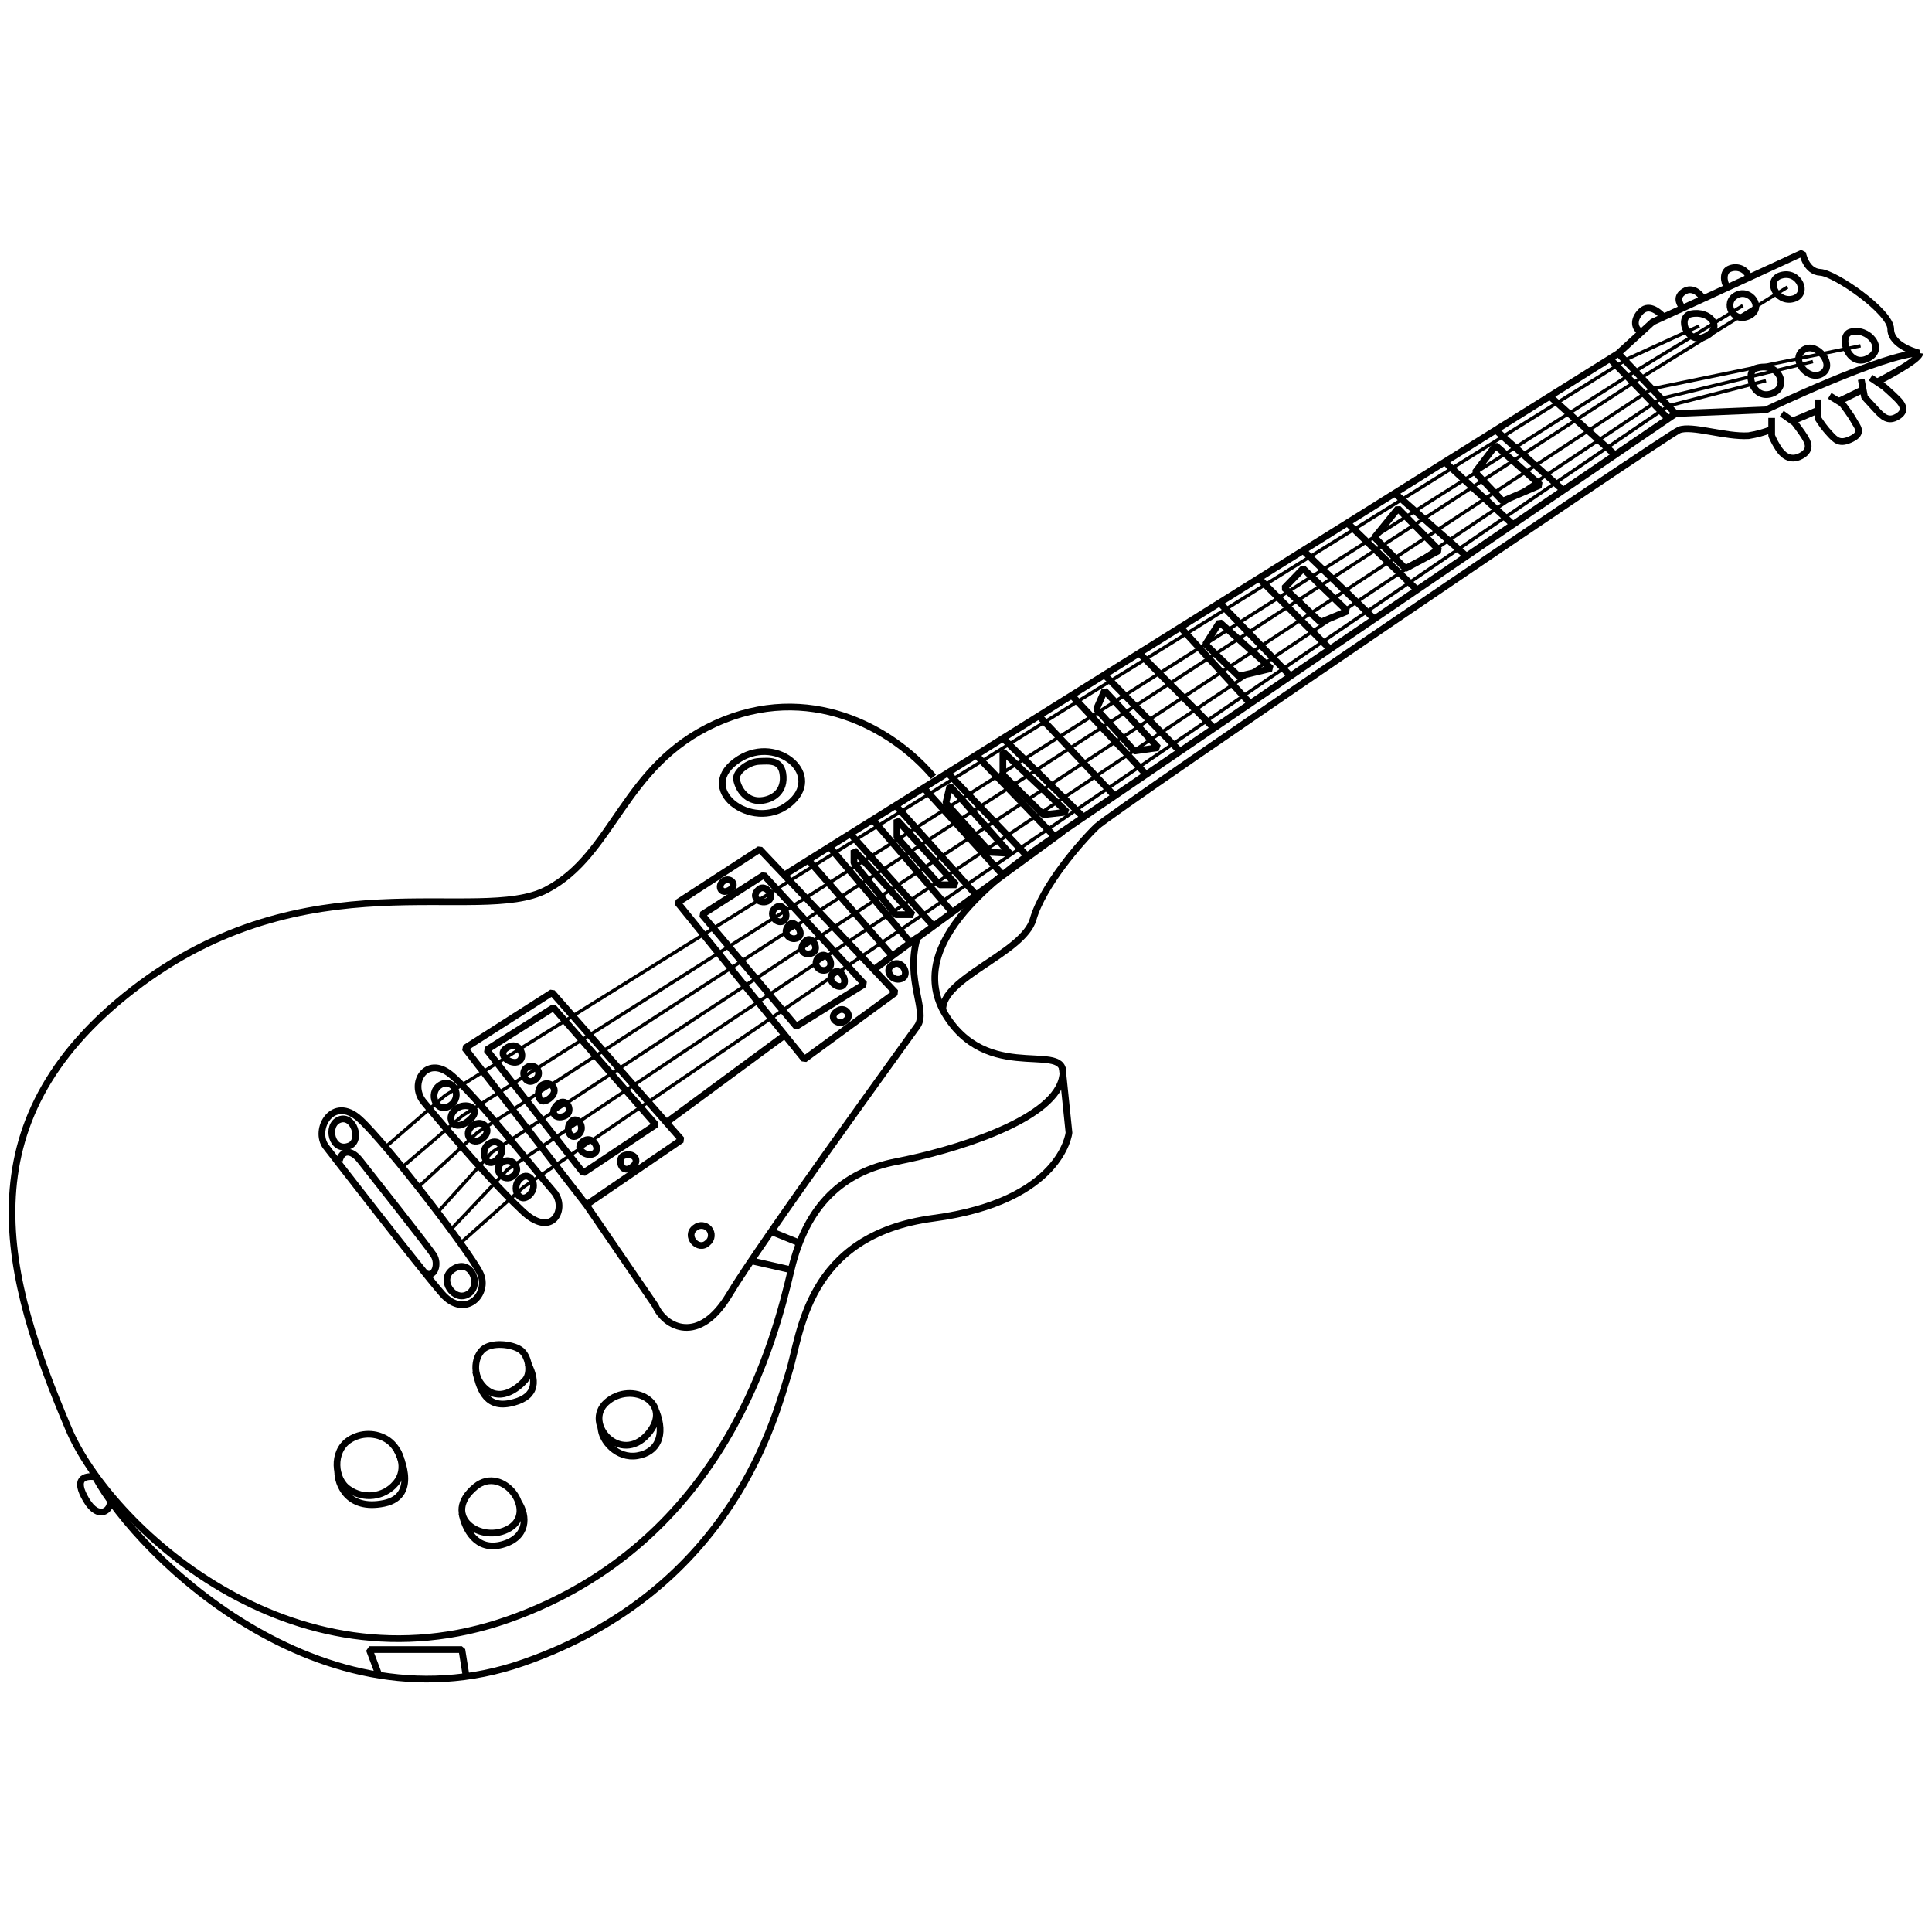 <?xml version="1.0" encoding="utf-8"?>
<!-- Generator: Adobe Illustrator 23.0.1, SVG Export Plug-In . SVG Version: 6.00 Build 0)  -->
<svg version="1.1" id="Layer_1" xmlns="http://www.w3.org/2000/svg" xmlns:xlink="http://www.w3.org/1999/xlink" x="0px" y="0px"
	 viewBox="0 0 576 576" style="enable-background:new 0 0 576 576;" xml:space="preserve">
<style type="text/css">
	.st0{fill:none;stroke:#000000;stroke-width:2;stroke-linejoin:bevel;}
	.st1{fill:none;stroke:#000000;stroke-width:2;stroke-miterlimit:10;}
	.st2{fill:none;stroke:#000000;stroke-linejoin:bevel;}
</style>
<title>lespaul-black</title>
<g>
	<g id="lespaul">
		<g id="lespaul-black">
			<g id="Vector">
				<path class="st0" d="M278.3,231.6c-12.3-14.6-37.3-28.5-65-15.9s-30.1,39-50.4,49.6s-71.6-10.2-123.2,29.7S1.5,381.3,20.5,426.1
					c11.9,28.1,65.9,79.7,131.1,56.7s79.7-85.1,84.3-104.3s15.3-29.1,31.4-32.2s46-11.9,49.3-24.5s-20.6,2-34.1-18.3
					s11.5-40.7,34.4-55.7l182.7-124.5l26.9-1.1c0,0,35.3-16.9,45.8-16.9c0,0-8.6-2-8.6-7.2S547,81.4,542.7,81.2s-5.3-5.8-5.3-5.8
					l-44.7,20.6l-10.3,9.4L233.8,260.9"/>
				<polygon class="st0" points="164.6,295.9 138.6,312.5 174.8,359.2 203.2,339.8 				"/>
				<polygon class="st0" points="145.1,313 173.9,349.7 195.5,335.3 165,300.4 				"/>
				<polygon class="st0" points="209.3,272.7 237.4,306 257.7,293.4 227.7,260.9 				"/>
				<polygon class="st0" points="226.5,253.2 202,269.1 239.8,315.8 267,295.9 				"/>
				<line class="st0" x1="234" y1="308.6" x2="199" y2="334.4"/>
				<path class="st0" d="M174.8,359.2l20.6,30.1c2.9,6.5,13,11.8,22-3.3s52.9-75.6,56.1-80.1s-3.7-13.8,0-26.4l-12.9,9.5"/>
				<line class="st0" x1="235.9" y1="378.6" x2="224" y2="375.9"/>
				<line class="st0" x1="238.4" y1="370.6" x2="230" y2="367.2"/>
				<path class="st0" d="M27.5,438.5c9.5,20.7,65.2,79.3,128.5,57.2s75.4-74.8,79.1-86.2s4.9-41.2,43.2-46.3s40.4-25.5,40.4-25.5
					l-2-19.3"/>
				<path class="st0" d="M104,429.4c-5,3.4-4.4,11.7,0,14.6c4.4,3.1,10.4,2.4,13.9-1.7c3.9-4.4,1.2-10.5-2.2-12.9
					C112.2,427,107.5,427,104,429.4z"/>
				<path class="st0" d="M143.9,402.4c-2.6,2.4-3.3,8.3,1.2,11.9s9.6-0.7,11.5-2.9s1-7.3-1.5-9S146.5,400,143.9,402.4z"/>
				<path class="st0" d="M141.8,443.2c-10.6,8.7,1.7,17.4,10.1,12.4S149.9,436.6,141.8,443.2z"/>
				<path class="st0" d="M180.8,418.1c-7,6.3,4.2,18.7,12.3,9.5S188.3,411.4,180.8,418.1z"/>
				<path class="st0" d="M97.2,341.9c-3.9-5.1,2-15.6,10.1-8.2s32.7,39.5,35.8,45.8s-4.5,14-11.3,6.2S97.2,341.9,97.2,341.9z"/>
				<path class="st0" d="M126.3,328.5c-4.5-5.5,0.8-14,8-8.2c7.2,5.8,26.6,30.3,30.8,35s-0.3,14.7-9.7,5.4
					C144,350,126.3,328.5,126.3,328.5z"/>
				<path class="st0" d="M220.5,226.2c-14,8.7,3.7,22.1,14.6,13.6S232,219.1,220.5,226.2z"/>
				<line class="st0" x1="273.5" y1="279.6" x2="316.9" y2="247.9"/>
				<line class="st0" x1="241" y1="256.4" x2="266.1" y2="285.1"/>
				<line class="st0" x1="247.3" y1="252.5" x2="271.5" y2="281.1"/>
				<line class="st0" x1="253.5" y1="248.6" x2="278.3" y2="276.1"/>
				<line class="st0" x1="260.2" y1="244.4" x2="283.9" y2="272"/>
				<line class="st0" x1="291" y1="266.8" x2="267" y2="240.1"/>
				<line class="st0" x1="275.4" y1="234.9" x2="299" y2="260.9"/>
				<line class="st0" x1="306.5" y1="255.5" x2="282.5" y2="230.4"/>
				<line class="st0" x1="291" y1="225.1" x2="314.6" y2="249.6"/>
				<line class="st0" x1="323.1" y1="243.7" x2="299" y2="220.1"/>
				<line class="st0" x1="309.7" y1="213.4" x2="332.4" y2="237.4"/>
				<line class="st0" x1="341.8" y1="231" x2="319.5" y2="207.3"/>
				<line class="st0" x1="351.9" y1="224.1" x2="329.3" y2="201.2"/>
				<line class="st0" x1="339.6" y1="194.7" x2="362" y2="217.2"/>
				<line class="st0" x1="372.8" y1="209.8" x2="351.9" y2="187"/>
				<line class="st0" x1="363.6" y1="179.7" x2="384.8" y2="201.6"/>
				<line class="st0" x1="396.6" y1="193.6" x2="375.3" y2="172.4"/>
				<line class="st0" x1="388.5" y1="164.1" x2="409.8" y2="184.6"/>
				<line class="st0" x1="422.5" y1="175.9" x2="401.7" y2="155.9"/>
				<line class="st0" x1="415.8" y1="147" x2="437.3" y2="165.9"/>
				<line class="st0" x1="451.1" y1="156.4" x2="430.7" y2="137.7"/>
				<line class="st0" x1="445.9" y1="128.2" x2="466.1" y2="146.2"/>
				<line class="st0" x1="481.6" y1="135.7" x2="462" y2="118.1"/>
				<line class="st0" x1="479.9" y1="106.9" x2="497.4" y2="124.9"/>
				<line class="st0" x1="499.6" y1="123.4" x2="482.4" y2="105.3"/>
				<path class="st0" d="M528.2,128c-2.2,0.9-4.5,1.5-6.9,1.9c-7,0.4-17-3.2-20.7-1.7c-3.7,1.5-168.8,113.6-173.6,118.2
					s-16.1,17.6-19,27.7s-27.4,17.5-26.9,27.1"/>
				<path class="st0" d="M542,122.3c-2.5,1.1-5,2.2-7.3,3.1"/>
				<path class="st0" d="M555.9,115.9c-2.5,1.2-5,2.5-7.6,3.7"/>
				<path class="st0" d="M572.4,105.3c-0.2,1.5-5.5,4.8-12.6,8.5"/>
				<path class="st0" d="M250,301.2c-3.6,1.9-0.3,4.8,2,3.2S252,300.1,250,301.2z"/>
				<path class="st0" d="M266.1,287.6c-2.7,1.5-0.2,5.2,2.6,4.2S269,285.9,266.1,287.6z"/>
				<path class="st0" d="M215.8,262.6c-2,1.2-1.1,4.3,1.6,2.8S217.8,261.4,215.8,262.6z"/>
				<path class="st0" d="M207.3,366c-3.4,2.4,0.9,7.3,3.7,4.5c1.3-1,1.4-2.9,0.4-4.1C210.4,365.2,208.5,365,207.3,366z"/>
				<path class="st0" d="M185.8,344.6c-1.7,0.8-0.7,5.5,2.4,3.5S188.8,343.2,185.8,344.6z"/>
				<path class="st0" d="M131.2,323.5c-3.8,2.4-1,8.8,3,6.1S135,321.1,131.2,323.5z"/>
				<path class="st0" d="M136.6,330.2c-4.2,2.3-1.8,7.7,2.9,4.1S139.5,328.6,136.6,330.2z"/>
				<path class="st0" d="M141,335.5c-3.3,2.4-0.3,6.5,2.9,3.9S143.9,333.5,141,335.5z"/>
				<path class="st0" d="M145.9,340.9c-3.2,1.9-1.1,7.9,2.2,4.9S148.9,339.1,145.9,340.9z"/>
				<path class="st0" d="M155.1,351.4c-2.9,2.6-0.3,7.8,2.7,4.9S157.9,348.8,155.1,351.4z"/>
				<path class="st0" d="M153,350.6c2.9-2.2-0.6-6-3.4-4S150.1,352.8,153,350.6z"/>
				<path class="st0" d="M101.2,346c0.7-3,3.4-3.6,6.2,0s20.3,25.7,21.9,28.2s0.4,6.7-2.3,5.5"/>
				<path class="st0" d="M135.1,378.4c5.3-3.5,8.7,4.8,4.5,7.4S130.5,381.4,135.1,378.4z"/>
				<path class="st0" d="M104.2,341.6c3.8-1.6,1.2-9.4-3-7.8S98.9,343.8,104.2,341.6z"/>
				<polyline class="st0" points="113,499.5 110.1,491.8 137.7,491.8 139,499.9 				"/>
				<path class="st1" d="M28.4,440.3c-3.3-0.4-6.5,0.5-2.7,6.9s7.7,2.9,7.1,0"/>
				<polygon class="st0" points="254.6,253.5 254.6,257.3 267,272.7 272.1,272.7 				"/>
				<polygon class="st0" points="267.4,244.4 267.4,249.6 280.1,263.8 285.1,263.8 				"/>
				<polygon class="st0" points="283.2,234.3 282,239.4 295.2,254.1 301,254.4 				"/>
				<polygon class="st0" points="299,224.1 299,231 311.1,242.9 318.1,242.1 				"/>
				<polygon class="st0" points="329.3,205.9 326.9,211.4 338.2,223.9 345.3,222.9 				"/>
				<polygon class="st0" points="363.6,185.5 359.4,192.1 369.3,201.6 379,199.3 				"/>
				<polygon class="st0" points="388.5,169.5 382.9,175.3 393.7,185.5 401.7,182.2 				"/>
				<polygon class="st0" points="416.8,151.6 409.8,160.2 419,169.5 429.1,164.1 				"/>
				<polygon class="st0" points="445.9,132.8 439.8,140.8 448,149.4 459.2,144.6 				"/>
				<path class="st0" d="M151.4,312.2c3.4-1.9,5.5,2.8,3.3,4.2S147.5,314.3,151.4,312.2z"/>
				<path class="st0" d="M157,318.3c-2.1,1.4-0.1,5.6,2.5,3.6c1-0.6,1.4-2,0.8-3c-0.6-1-2-1.4-3-0.8
					C157.2,318.2,157.1,318.3,157,318.3z"/>
				<path class="st0" d="M161.6,323.5c-1.9,1.2-1.4,6.7,2.1,4.1S164.1,321.9,161.6,323.5z"/>
				<path class="st0" d="M165.8,329.7c2.9-3.4,5.4,1.6,2.8,2.9S163.8,332.1,165.8,329.7z"/>
				<path class="st0" d="M170.3,334.4c-2,2-0.3,5.9,2.1,3.9S172.2,332.4,170.3,334.4z"/>
				<path class="st0" d="M173.8,340.3c2.8-2.1,5.5,2.3,3.3,3.6S171,342.4,173.8,340.3z"/>
				<path class="st0" d="M226.3,265.1c1.9-1.6,4.8,2,2.8,3.4S223.3,267.6,226.3,265.1z"/>
				<path class="st0" d="M231.6,270.4c2.1-1.3,3.9,3,1.9,4.2S228.5,272.2,231.6,270.4z"/>
				<path class="st0" d="M235.7,275.4c1.2-1,4.4,3,2.1,4.2S232.6,277.8,235.7,275.4z"/>
				<path class="st0" d="M240.1,280.6c1.9-2,4.5,2.4,2.1,3.5S237.7,283.1,240.1,280.6z"/>
				<path class="st0" d="M244.3,285.2c2.1-1.8,4.7,2.2,2.6,3.7c-1,0.7-2.4,0.5-3.2-0.5S243.3,285.9,244.3,285.2L244.3,285.2z"/>
				<path class="st0" d="M248.4,290.1c1.9-1.9,4.4,2.1,3,3.6S246.1,292.3,248.4,290.1z"/>
				<polyline class="st2" points="137.3,370.6 156.1,353.9 497.4,121 526.5,113.5 				"/>
				<polyline class="st2" points="130.5,361.4 146.7,343.5 492.5,115.9 554.7,103.1 				"/>
				<polyline class="st2" points="120,347.9 137.9,332.6 487.5,110.7 519.6,91.1 				"/>
				<polyline class="st2" points="115,341.9 132.7,326.6 485.4,106.9 506.6,97.2 				"/>
				<polyline class="st2" points="124.7,353.9 142.4,337.6 489.3,112.6 532.9,85.6 				"/>
				<polyline class="st2" points="134.4,366.6 151.4,348.6 495.2,118.8 540.5,107.8 				"/>
				<path class="st0" d="M100.7,438.8c-0.1,3.3,2.7,11.7,13.8,9.4s3.9-15.8,3.9-15.8"/>
				<path class="st0" d="M137.7,451.1c0.9,4.8,4.3,11.5,12,9.4s7.6-8.5,4.9-12.6"/>
				<path class="st0" d="M179.2,425.8c0.1,3.7,4.8,9.2,10.8,8.2s8.5-6,5.6-13.3"/>
				<path class="st0" d="M141.8,408.9c1,4.1,2.5,11,10.1,9.5s8.6-5.9,5.5-11.9"/>
				<path class="st0" d="M219.6,232.5c0.8,3.7,3.5,6.2,6.7,6.2s7.5-2,7.2-7.2s-4.2-4.6-7.2-4.5S219.1,230,219.6,232.5z"/>
				<path class="st0" d="M554.9,113.1l1,5.3c0,0,1.3,1.4,3.4,3.7s3.7,3.7,6.4,2.1s1.7-3.5,0-5.2s-4-3.7-4-3.7l-4-2.7"/>
				<path class="st0" d="M542,119.1v5.6c1,1.6,2.1,3.1,3.4,4.5c1.9,2.1,3.1,3.4,6.7,1.6s1.5-3.7,0.6-5.4s-3.5-5.1-3.5-5.1l-3.7-2.3"
					/>
				<path class="st0" d="M528.2,124.6v5.3c0.6,1.4,1.3,2.7,2.1,3.9c1,1.5,3.2,4,6.7,2.1s1.7-4.5,1-5.7S535,126,535,126l-3.8-2.7"/>
				<path class="st0" d="M489.3,99c-2-0.9-2.6-3.7,0-6.2s5.7,0.7,6.6,1.6"/>
				<path class="st0" d="M501.6,91.8c-1.1-1.6-1.9-3.4,0.5-4.9s4.7,0.5,5.6,2.1"/>
				<path class="st0" d="M515,85.6c-1.3-1.7-1.3-4.6,0.5-5.4c2.1-1,4.7-0.2,5.7,1.9c0.1,0.2,0.1,0.3,0.2,0.5"/>
				<path class="st0" d="M523.5,109.8c-3.3,1-1,9.4,4.6,7.6S530.5,107.6,523.5,109.8z"/>
				<path class="st0" d="M537.9,104.2c-4.5,2.7,1.2,9.7,5.3,7.2S541.8,101.9,537.9,104.2z"/>
				<path class="st0" d="M551.7,99c-3.7,1.1-0.7,10.7,5.1,7.9S556.9,97.4,551.7,99z"/>
				<path class="st0" d="M531,82.1c-4.8,1.4-1.3,8.3,3.6,7S536.4,80.5,531,82.1z"/>
				<path class="st0" d="M517.7,88c-4.1,2.1-1.1,8.5,3.7,6.2S521.8,85.8,517.7,88z"/>
				<path class="st0" d="M504.1,93.6c-4.2,0.9-1.1,9.4,4.4,6.7S509.7,92.4,504.1,93.6z"/>
			</g>
		</g>
	</g>
</g>
</svg>
